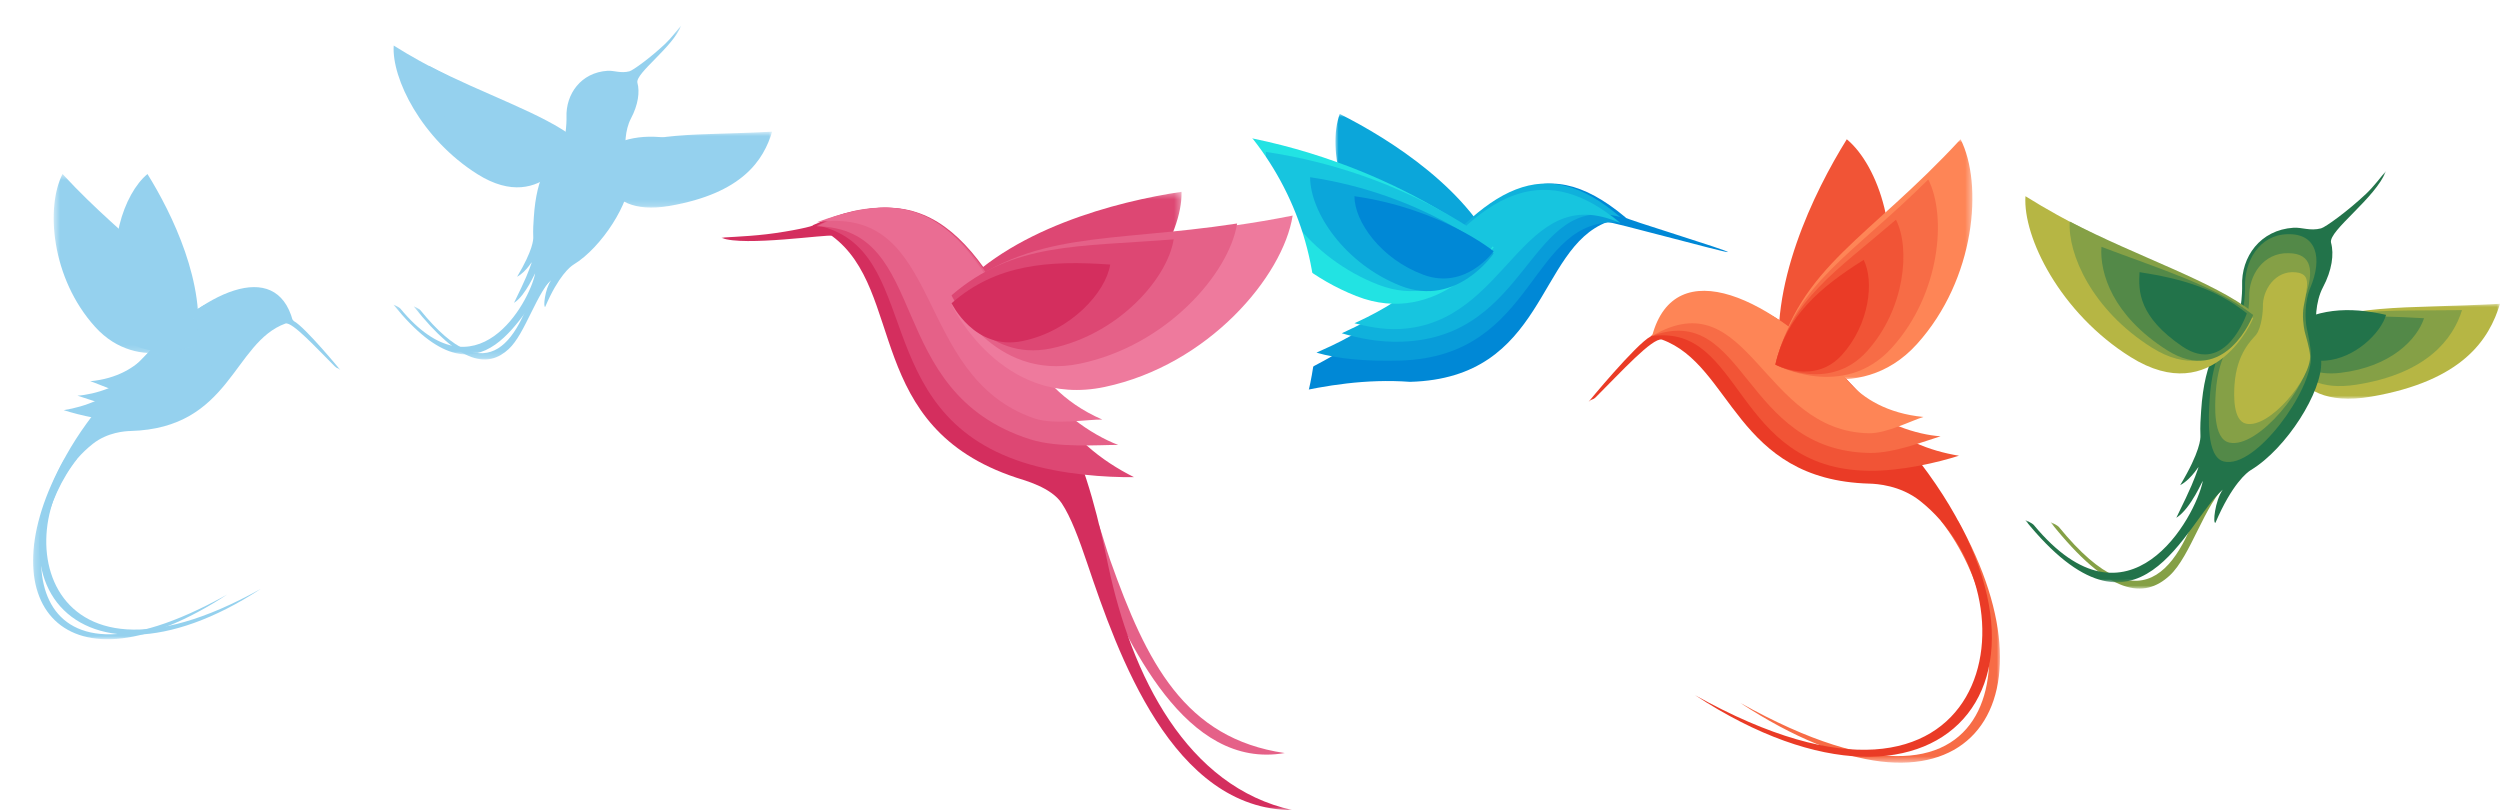 <svg width="395" height="128" viewBox="0 0 395 128" fill="none" xmlns="http://www.w3.org/2000/svg">
<circle cx="226.5" cy="37.5" r="37.5" fill="white"/>
<ellipse opacity="0.65" cx="88.905" cy="30" rx="29.905" ry="30" fill="white"/>
<mask id="mask0_749_5641" style="mask-type:alpha" maskUnits="userSpaceOnUse" x="65" y="43" width="23" height="14">
<path fill-rule="evenodd" clip-rule="evenodd" d="M65.38 43.2H87.709V56.8H65.38V43.2Z" fill="white"/>
</mask>
<g mask="url(#mask0_749_5641)">
<path fill-rule="evenodd" clip-rule="evenodd" d="M85.007 43.2C82.096 53.701 77.264 62.34 66.443 49.034C66.22 48.761 65.338 48.371 65.381 48.426C72.794 57.768 77.184 58.106 80.371 55.154C83.043 52.68 84.733 46.173 87.709 43.444L85.007 43.2Z" fill="#95D1EE"/>
</g>
<mask id="mask1_749_5641" style="mask-type:alpha" maskUnits="userSpaceOnUse" x="94" y="20" width="28" height="13">
<path fill-rule="evenodd" clip-rule="evenodd" d="M94.886 20.8H122V32.8H94.886V20.8Z" fill="white"/>
</mask>
<g mask="url(#mask1_749_5641)">
<path fill-rule="evenodd" clip-rule="evenodd" d="M94.893 24.622C103.202 20.599 109.375 21.497 122 20.8C120.636 25.302 117.321 30.535 105.783 32.534C94.245 34.532 94.893 24.622 94.893 24.622" fill="#95D1EE"/>
</g>
<path fill-rule="evenodd" clip-rule="evenodd" d="M94.886 24.664C101.701 21.212 107.227 21.721 117.215 21.6C116.094 25.224 112.8 29.649 103.839 31.034C94.878 32.419 94.886 24.664 94.886 24.664" fill="#95D1EE"/>
<path fill-rule="evenodd" clip-rule="evenodd" d="M94.886 24.855C100.205 22.083 105.079 22.212 112.43 22.623C111.552 25.281 108.283 28.765 101.899 29.527C95.514 30.289 94.886 24.855 94.886 24.855" fill="#95D1EE"/>
<path fill-rule="evenodd" clip-rule="evenodd" d="M94.886 24.056C98.709 21.367 102.926 21.117 107.646 22.199C107.01 24.437 103.774 27.721 99.959 27.988C96.144 28.255 94.886 24.056 94.886 24.056" fill="#95D1EE"/>
<mask id="mask2_749_5641" style="mask-type:alpha" maskUnits="userSpaceOnUse" x="62" y="4" width="46" height="52">
<path fill-rule="evenodd" clip-rule="evenodd" d="M62.19 4H107.646V56H62.19V4Z" fill="white"/>
</mask>
<g mask="url(#mask2_749_5641)">
<path fill-rule="evenodd" clip-rule="evenodd" d="M95.987 11.186C91.8 11.454 89.364 14.857 89.507 18.551C89.527 19.056 89.474 23.302 87.9 24.613C86.908 25.44 84.78 27.486 84.341 34.36C84.275 35.386 84.206 36.2 84.255 37.467C84.268 37.804 84.254 39.463 81.702 43.728C83.313 42.856 84.232 40.867 83.958 41.63C83.457 43.023 83.182 43.841 81.213 47.851C83.108 46.664 84.624 42.844 84.545 43.244C83.647 47.733 75.21 63.223 63.27 48.772C63.044 48.498 62.147 48.109 62.191 48.164C76.544 65.967 82.305 48.446 87.063 44.291C86.083 45.715 85.793 48.615 86.143 48.484C88.24 43.562 90.14 42.099 90.597 41.824C95.112 39.095 99.637 31.863 99.474 28.078C99.403 26.445 99.118 25.239 98.945 24.413C98.694 23.21 98.701 20.583 99.699 18.701C100.82 16.585 101.115 14.53 100.708 13.064C100.384 11.546 106.341 7.444 107.646 4C106.997 4.745 106.128 5.952 105.113 6.912C102.79 9.109 99.999 11.125 99.451 11.267C98.069 11.624 97.038 11.118 95.987 11.186" fill="#95D1EE"/>
</g>
<path fill-rule="evenodd" clip-rule="evenodd" d="M95.191 12.004C91.669 12.088 89.754 15.464 89.874 18.738C89.891 19.185 89.813 22.895 88.557 24.109C87.76 24.88 85.779 26.869 85.41 32.959C85.29 34.926 84.941 40.161 87.194 40.729C91.186 41.736 98.371 31.715 98.193 27.396C98.134 25.95 97.785 24.559 97.64 23.827C97.428 22.762 97.376 20.48 98.092 18.793C99.686 14.997 98.901 11.866 95.191 12.004" fill="#95D1EE"/>
<path fill-rule="evenodd" clip-rule="evenodd" d="M95.381 14.403C92.17 14.295 90.296 17.259 90.406 19.969C90.421 20.34 90.307 23.353 89.248 24.417C88.569 25.101 86.523 26.948 86.185 31.991C86.076 33.62 85.826 37.87 87.884 38.341C91.53 39.175 98.074 30.964 97.911 27.388C97.857 26.191 97.402 24.672 97.269 24.066C97.076 23.183 96.954 21.346 97.454 19.926C98.583 16.649 98.334 14.442 95.381 14.403" fill="#95D1EE"/>
<path fill-rule="evenodd" clip-rule="evenodd" d="M96.281 16.823C93.696 16.533 92.037 19.073 92.126 21.22C92.138 21.513 91.996 23.83 91.243 24.741C90.754 25.335 88.823 27.029 88.55 31.022C88.462 32.313 88.342 35.58 90.003 35.953C92.945 36.612 98.204 30.214 98.074 27.382C98.03 26.434 97.501 24.806 97.394 24.326C97.238 23.628 97.053 22.233 97.273 21.082C97.799 18.332 98.15 17.032 96.281 16.823" fill="#95D1EE"/>
<path fill-rule="evenodd" clip-rule="evenodd" d="M90.899 22.625C85.252 18.041 72.695 13.799 62.207 7.2C61.866 12.363 66.571 21.954 75.456 27.531C86.076 34.197 90.899 22.625 90.899 22.625" fill="#95D1EE"/>
<path fill-rule="evenodd" clip-rule="evenodd" d="M90.899 21.896C85.916 17.959 76.334 14.865 67.789 10.4C67.515 14.462 70.586 21.607 78.177 26.364C86.896 31.815 90.899 21.896 90.899 21.896" fill="#95D1EE"/>
<path fill-rule="evenodd" clip-rule="evenodd" d="M90.899 22.212C86.226 18.565 78.972 16.338 71.779 13.6C71.554 16.928 73.185 22.276 80.017 26.644C87.438 31.373 90.899 22.212 90.899 22.212" fill="#95D1EE"/>
<path fill-rule="evenodd" clip-rule="evenodd" d="M90.101 22.008C86.128 18.835 81.819 17.615 76.584 16.8C76.427 19.209 76.473 22.436 81.973 26.191C87.473 29.946 90.101 22.008 90.101 22.008" fill="#95D1EE"/>
<ellipse opacity="0.65" cx="28" cy="53.984" rx="28" ry="27.984" fill="white"/>
<mask id="mask3_749_5641" style="mask-type:alpha" maskUnits="userSpaceOnUse" x="5" y="72" width="31" height="29">
<path fill-rule="evenodd" clip-rule="evenodd" d="M5.227 72.435H35.922V101H5.227V72.435Z" fill="white"/>
</mask>
<g mask="url(#mask3_749_5641)">
<path fill-rule="evenodd" clip-rule="evenodd" d="M12.244 72.435C2.238 84.99 2.511 112.611 35.922 93.919C10.239 110.767 -2.502 95.122 10.193 72.435H12.244Z" fill="#95D1EE"/>
</g>
<path fill-rule="evenodd" clip-rule="evenodd" d="M31.062 54.711C32.681 44.944 27.15 33.682 23.3 27.497C19.568 30.577 16.564 39.304 19.276 47.375C21.988 55.446 31.062 54.711 31.062 54.711" fill="#95D1EE"/>
<path fill-rule="evenodd" clip-rule="evenodd" d="M17.927 61.643C30.495 47.545 37.006 42.479 46.434 50.738C48.161 51.639 53.88 58.57 53.758 58.452C53.301 58.01 53.349 58.339 52.869 57.861C49.935 54.94 46.244 50.878 45.121 51.109C36.776 54.135 36.499 67.659 20.628 68.097C19.784 68.121 17.005 68.284 14.67 70.124C0.437 81.339 5.591 112.963 41.215 93.033C11.635 112.438 -7.276 89.917 17.927 61.643" fill="#95D1EE"/>
<path fill-rule="evenodd" clip-rule="evenodd" d="M19.654 60.077C30.714 47.121 37.137 42.731 46.378 50.719C35.53 49.091 36.685 66.403 20.699 66.582C16.821 66.626 12.551 65.597 10.066 64.807C13.508 64.243 17.296 62.834 19.654 60.077" fill="#95D1EE"/>
<path fill-rule="evenodd" clip-rule="evenodd" d="M21.381 58.51C30.933 46.698 38.149 42.949 46.321 50.7C35.19 46.548 35.644 64.266 20.562 64.479C17.735 64.519 14.057 63.065 12.238 62.516C14.967 62.339 19.38 60.978 21.381 58.51" fill="#95D1EE"/>
<path fill-rule="evenodd" clip-rule="evenodd" d="M23.037 56.15C31.958 46.136 43.582 40.652 46.265 50.681C34.826 44 33.337 61.943 20.681 62.158C18.61 62.194 15.579 60.622 14.257 60.236C18.527 59.83 21.358 58.035 23.037 56.15" fill="#95D1EE"/>
<mask id="mask4_749_5641" style="mask-type:alpha" maskUnits="userSpaceOnUse" x="8" y="27" width="24" height="29">
<path fill-rule="evenodd" clip-rule="evenodd" d="M8.483 27.492H31.735V55.823H8.483V27.492Z" fill="white"/>
</mask>
<g mask="url(#mask4_749_5641)">
<path fill-rule="evenodd" clip-rule="evenodd" d="M31.735 54.067C28.806 42.376 20.688 39.213 9.878 27.492C7.206 32.755 8.086 43.962 15.026 51.644C21.965 59.325 31.735 54.067 31.735 54.067" fill="#95D1EE"/>
</g>
<path fill-rule="evenodd" clip-rule="evenodd" d="M31.733 54.065C29.353 44.375 22.627 41.135 13.689 32.234C11.489 36.568 12.26 45.744 17.974 52.069C23.689 58.394 31.733 54.065 31.733 54.065" fill="#95D1EE"/>
<path fill-rule="evenodd" clip-rule="evenodd" d="M31.732 54.063C29.901 46.373 24.567 43.058 17.499 36.976C15.771 40.381 16.435 47.526 20.923 52.495C25.412 57.463 31.732 54.063 31.732 54.063" fill="#95D1EE"/>
<path fill-rule="evenodd" clip-rule="evenodd" d="M31.73 54.06C30.448 48.372 26.506 44.98 21.31 41.718C20.053 44.193 20.609 49.308 23.872 52.92C27.136 56.533 31.73 54.06 31.73 54.06" fill="#95D1EE"/>
<circle cx="288.5" cy="55.5" r="37.5" fill="white"/>
<circle cx="350.5" cy="52.5" r="37.5" fill="white"/>
<mask id="mask5_749_5641" style="mask-type:alpha" maskUnits="userSpaceOnUse" x="274" y="82" width="42" height="39">
<path fill-rule="evenodd" clip-rule="evenodd" d="M316 82.225H274.891V120.505H316V82.225Z" fill="white"/>
</mask>
<g mask="url(#mask5_749_5641)">
<path fill-rule="evenodd" clip-rule="evenodd" d="M306.602 82.225C320.002 99.05 319.637 136.064 274.891 111.016C309.287 133.594 326.35 112.628 309.348 82.225H306.602Z" fill="#F76C46"/>
</g>
<path fill-rule="evenodd" clip-rule="evenodd" d="M281.399 58.475C279.231 45.387 286.638 30.295 291.794 22.006C296.793 26.134 300.815 37.828 297.184 48.644C293.552 59.46 281.399 58.475 281.399 58.475" fill="#F15436"/>
<path fill-rule="evenodd" clip-rule="evenodd" d="M298.99 67.764C282.158 48.871 273.439 42.084 260.811 53.151C258.499 54.359 250.839 63.647 251.003 63.488C251.615 62.895 251.55 63.337 252.193 62.696C256.123 58.782 261.066 53.339 262.57 53.647C273.746 57.703 274.118 75.826 295.373 76.413C296.504 76.445 300.226 76.664 303.353 79.13C322.414 94.157 315.513 136.537 267.802 109.829C307.417 135.833 332.745 105.653 298.99 67.764" fill="#EA3B26"/>
<path fill-rule="evenodd" clip-rule="evenodd" d="M296.677 65.665C281.865 48.304 273.262 42.421 260.887 53.125C275.415 50.943 273.868 74.143 295.278 74.383C300.472 74.441 306.19 73.063 309.518 72.004C304.909 71.248 299.836 69.36 296.677 65.665" fill="#F15436"/>
<path fill-rule="evenodd" clip-rule="evenodd" d="M294.365 63.565C281.572 47.736 271.907 42.713 260.962 53.1C275.871 47.536 275.262 71.28 295.461 71.565C299.248 71.618 304.173 69.67 306.61 68.934C302.955 68.696 297.044 66.874 294.365 63.565" fill="#F76C46"/>
<path fill-rule="evenodd" clip-rule="evenodd" d="M292.147 60.403C280.199 46.984 264.632 39.635 261.038 53.074C276.358 44.121 278.352 68.166 295.302 68.455C298.076 68.502 302.135 66.396 303.906 65.879C298.187 65.334 294.395 62.928 292.147 60.403" fill="#FE8556"/>
<mask id="mask6_749_5641" style="mask-type:alpha" maskUnits="userSpaceOnUse" x="280" y="22" width="32" height="38">
<path fill-rule="evenodd" clip-rule="evenodd" d="M311.639 22H280.498V59.965H311.639V22Z" fill="white"/>
</mask>
<g mask="url(#mask6_749_5641)">
<path fill-rule="evenodd" clip-rule="evenodd" d="M280.498 57.612C284.42 41.945 295.293 37.707 309.77 22C313.349 29.053 312.17 44.071 302.876 54.364C293.583 64.657 280.498 57.612 280.498 57.612" fill="#FE8556"/>
</g>
<path fill-rule="evenodd" clip-rule="evenodd" d="M280.5 57.609C283.687 44.623 292.696 40.282 304.667 28.354C307.613 34.162 306.58 46.459 298.927 54.934C291.274 63.41 280.5 57.609 280.5 57.609" fill="#F76C46"/>
<path fill-rule="evenodd" clip-rule="evenodd" d="M280.502 57.606C282.955 47.302 290.098 42.859 299.563 34.709C301.878 39.271 300.989 48.847 294.978 55.505C288.966 62.163 280.502 57.606 280.502 57.606" fill="#F15436"/>
<path fill-rule="evenodd" clip-rule="evenodd" d="M280.504 57.603C282.222 49.98 287.501 45.435 294.46 41.064C296.143 44.38 295.399 51.234 291.028 56.075C286.657 60.916 280.504 57.603 280.504 57.603" fill="#EA3B26"/>
<mask id="mask7_749_5641" style="mask-type:alpha" maskUnits="userSpaceOnUse" x="324" y="76" width="28" height="17">
<path fill-rule="evenodd" clip-rule="evenodd" d="M324 76H352V93H324V76Z" fill="white"/>
</mask>
<g mask="url(#mask7_749_5641)">
<path fill-rule="evenodd" clip-rule="evenodd" d="M348.612 76C344.961 89.126 338.902 99.926 325.333 83.293C325.054 82.951 323.947 82.464 324.002 82.533C333.297 94.21 338.802 94.632 342.799 90.943C346.149 87.85 348.268 79.717 352 76.305L348.612 76Z" fill="#85A046"/>
</g>
<mask id="mask8_749_5641" style="mask-type:alpha" maskUnits="userSpaceOnUse" x="361" y="48" width="34" height="15">
<path fill-rule="evenodd" clip-rule="evenodd" d="M361 48H395V63H361V48Z" fill="white"/>
</mask>
<g mask="url(#mask8_749_5641)">
<path fill-rule="evenodd" clip-rule="evenodd" d="M361.008 52.778C371.428 47.749 379.169 48.871 395 48C393.29 53.627 389.133 60.169 374.665 62.667C360.197 65.165 361.008 52.778 361.008 52.778" fill="#B6B644"/>
</g>
<path fill-rule="evenodd" clip-rule="evenodd" d="M361 52.83C369.546 48.515 376.475 49.151 389 49C387.594 53.531 383.464 59.062 372.227 60.793C360.99 62.524 361 52.83 361 52.83" fill="#85A046"/>
<path fill-rule="evenodd" clip-rule="evenodd" d="M361 53.069C367.669 49.603 373.782 49.765 383 50.279C381.899 53.602 377.8 57.956 369.793 58.908C361.787 59.861 361 53.069 361 53.069" fill="#538948"/>
<path fill-rule="evenodd" clip-rule="evenodd" d="M361 52.07C365.793 48.709 371.082 48.397 377 49.749C376.203 52.546 372.145 56.651 367.361 56.985C362.577 57.319 361 52.07 361 52.07" fill="#22734A"/>
<mask id="mask9_749_5641" style="mask-type:alpha" maskUnits="userSpaceOnUse" x="320" y="27" width="57" height="65">
<path fill-rule="evenodd" clip-rule="evenodd" d="M320 27H377V92H320V27Z" fill="white"/>
</mask>
<g mask="url(#mask9_749_5641)">
<path fill-rule="evenodd" clip-rule="evenodd" d="M362.38 35.982C357.131 36.318 354.075 40.571 354.255 45.189C354.279 45.821 354.214 51.127 352.24 52.767C350.996 53.8 348.327 56.358 347.776 64.95C347.694 66.232 347.608 67.251 347.669 68.834C347.685 69.256 347.668 71.329 344.468 76.66C346.487 75.57 347.64 73.083 347.296 74.038C346.669 75.779 346.324 76.802 343.855 81.813C346.23 80.33 348.132 75.555 348.032 76.055C346.906 81.666 336.327 101.029 321.354 82.965C321.071 82.623 319.947 82.137 320.002 82.205C338 104.459 345.223 82.558 351.19 77.364C349.961 79.144 349.598 82.769 350.036 82.605C352.666 76.452 355.049 74.624 355.621 74.279C361.284 70.868 366.958 61.828 366.752 57.097C366.664 55.057 366.307 53.549 366.09 52.516C365.776 51.013 365.784 47.729 367.035 45.377C368.441 42.732 368.811 40.163 368.3 38.331C367.894 36.433 375.364 31.306 377 27C376.187 27.931 375.097 29.439 373.824 30.64C370.912 33.387 367.412 35.907 366.725 36.084C364.991 36.53 363.699 35.898 362.38 35.982" fill="#22734A"/>
</g>
<path fill-rule="evenodd" clip-rule="evenodd" d="M361.382 37.006C356.966 37.11 354.564 41.331 354.716 45.422C354.736 45.982 354.638 50.618 353.064 52.136C352.065 53.1 349.581 55.586 349.117 63.198C348.967 65.658 348.529 72.202 351.355 72.912C356.361 74.17 365.37 61.643 365.147 56.245C365.073 54.438 364.635 52.699 364.453 51.784C364.188 50.452 364.122 47.6 365.02 45.491C367.018 40.746 366.035 36.832 361.382 37.006" fill="#538948"/>
<path fill-rule="evenodd" clip-rule="evenodd" d="M361.62 40.004C357.594 39.869 355.244 43.574 355.382 46.962C355.401 47.425 355.258 51.191 353.929 52.521C353.078 53.376 350.513 55.685 350.089 61.988C349.952 64.025 349.639 69.338 352.22 69.926C356.792 70.968 364.997 60.705 364.794 56.235C364.726 54.738 364.155 52.84 363.988 52.082C363.746 50.979 363.593 48.682 364.22 46.908C365.636 42.811 365.323 40.052 361.62 40.004" fill="#85A046"/>
<path fill-rule="evenodd" clip-rule="evenodd" d="M362.749 43.028C359.508 42.667 357.427 45.842 357.539 48.525C357.554 48.891 357.376 51.788 356.432 52.927C355.818 53.668 353.397 55.786 353.055 60.778C352.944 62.391 352.794 66.475 354.877 66.941C358.566 67.766 365.161 59.767 364.997 56.227C364.942 55.042 364.279 53.008 364.144 52.407C363.949 51.534 363.717 49.791 363.993 48.353C364.653 44.915 365.093 43.29 362.749 43.028" fill="#B6B644"/>
<path fill-rule="evenodd" clip-rule="evenodd" d="M356 50.281C348.919 44.552 333.173 39.248 320.022 31C319.594 37.453 325.493 49.443 336.635 56.413C349.952 64.746 356 50.281 356 50.281" fill="#B6B644"/>
<path fill-rule="evenodd" clip-rule="evenodd" d="M356 49.371C349.751 44.448 337.736 40.581 327.021 35C326.678 40.077 330.528 49.008 340.048 54.955C350.981 61.769 356 49.371 356 49.371" fill="#85A046"/>
<path fill-rule="evenodd" clip-rule="evenodd" d="M356 49.766C350.14 45.206 341.044 42.423 332.025 39C331.743 43.16 333.787 49.846 342.354 55.305C351.661 61.217 356 49.766 356 49.766" fill="#538948"/>
<path fill-rule="evenodd" clip-rule="evenodd" d="M355 49.51C350.018 45.544 344.615 44.019 338.05 43C337.852 46.011 337.91 50.045 344.808 54.739C351.705 59.433 355 49.51 355 49.51" fill="#22734A"/>
<mask id="mask10_749_5641" style="mask-type:alpha" maskUnits="userSpaceOnUse" x="211" y="18" width="26" height="26">
<path fill-rule="evenodd" clip-rule="evenodd" d="M237 18H211V44H237V18Z" fill="white"/>
</mask>
<g mask="url(#mask10_749_5641)">
<path fill-rule="evenodd" clip-rule="evenodd" d="M237 41.239C232.562 30.169 219.636 21.989 211.679 18C209.678 23.488 212 34.343 219.942 40.981C227.884 47.62 237 41.239 237 41.239" fill="#0BA6DA"/>
</g>
<path fill-rule="evenodd" clip-rule="evenodd" d="M218.24 50.202C235.055 30.357 243.285 22.977 256.885 34.392C256.293 34.455 273.523 39.698 272.988 39.831C272.548 39.94 254.333 34.929 253.929 35.083C242.763 39.323 244.338 59.74 222.785 60.332C208.863 59.297 196.487 64.868 195 63.883C209.247 57.342 214.607 54.49 218.24 50.202" fill="#0088D6"/>
<path fill-rule="evenodd" clip-rule="evenodd" d="M219.63 48.294C234.465 30.709 243.155 24.687 256 35.151C241.433 34.078 243.103 56.353 221.217 56.97C215.908 57.119 211.422 56.718 208 55.72C210.452 54.616 216.467 52.038 219.63 48.294" fill="#089CD9"/>
<path fill-rule="evenodd" clip-rule="evenodd" d="M222.441 45.707C235.085 29.131 244.099 24.038 256 34.293C241.358 30.326 241.875 53.323 221.474 53.986C217.65 54.111 214.474 53.372 212 52.657C214.122 51.656 219.792 49.172 222.441 45.707" fill="#0FB1DC"/>
<path fill-rule="evenodd" clip-rule="evenodd" d="M224.025 44.406C234.926 29.556 244.608 25.629 256 35.242C240.245 28.279 238.422 51.096 221.203 51.978C218.385 52.122 215.8 51.535 214 51.074C215.867 50.221 221.798 47.439 224.025 44.406" fill="#17C5DF"/>
<path fill-rule="evenodd" clip-rule="evenodd" d="M236 39.07C236 39.07 219.856 25.085 193 21C193 29.328 201.147 41.584 214.274 46.77C227.4 51.955 236 39.07 236 39.07" fill="#22E3E3"/>
<path fill-rule="evenodd" clip-rule="evenodd" d="M236 38.724C236 38.724 222.484 27.329 200 24C200 30.786 206.821 40.773 217.811 44.998C228.8 49.223 236 38.724 236 38.724" fill="#17C5DF"/>
<path fill-rule="evenodd" clip-rule="evenodd" d="M236 40.047C236 40.047 225.112 30.724 207 28C207 33.552 212.495 41.723 221.347 45.18C230.2 48.637 236 40.047 236 40.047" fill="#0BA6DA"/>
<path fill-rule="evenodd" clip-rule="evenodd" d="M236 39.7C236 39.7 227.74 32.967 214 31C214 35.01 218.169 40.911 224.884 43.408C231.6 45.904 236 39.7 236 39.7" fill="#0088D6"/>
<g filter="url(#filter0_d_749_5641)">
<ellipse cx="161" cy="50.97" rx="47" ry="46.97" fill="white"/>
</g>
<mask id="mask11_749_5641" style="mask-type:alpha" maskUnits="userSpaceOnUse" x="150" y="30" width="37" height="25">
<path fill-rule="evenodd" clip-rule="evenodd" d="M150.347 30.303H186.693V54.101H150.347V30.303Z" fill="white"/>
</mask>
<g mask="url(#mask11_749_5641)">
<path fill-rule="evenodd" clip-rule="evenodd" d="M150.347 46.945C159.345 36.189 176.516 31.821 186.692 30.303C186.813 37.195 180.202 48.496 169.047 52.987C157.891 57.477 150.347 46.945 150.347 46.945" fill="#DD4773"/>
</g>
<path fill-rule="evenodd" clip-rule="evenodd" d="M170.4 83.897C171.168 85.38 171.95 87.121 172.762 89.002C178.228 101.656 187.315 121.704 202.987 118.981C187.185 116.674 181.166 104.729 175.411 88.504C174.779 86.721 174.273 84.831 173.627 82.909L170.4 83.897Z" fill="#E56188"/>
<mask id="mask12_749_5641" style="mask-type:alpha" maskUnits="userSpaceOnUse" x="114" y="32" width="91" height="96">
<path fill-rule="evenodd" clip-rule="evenodd" d="M114 32.808H204.24V128H114V32.808Z" fill="white"/>
</mask>
<g mask="url(#mask12_749_5641)">
<path fill-rule="evenodd" clip-rule="evenodd" d="M167.944 66.269C154.921 38.177 147.116 27.132 128.437 35.578C128.736 35.705 125.036 36.54 121.133 37.008C117.557 37.436 113.755 37.481 114.012 37.586C117.488 38.995 131.001 36.95 131.431 37.266C143.152 45.885 136.419 67.458 160.561 75.466C161.841 75.89 166.077 76.981 167.76 79.526C169.202 81.707 170.472 85.122 171.795 89.041C176.599 103.268 185.181 127.966 204.24 128C187.517 124.366 178.769 106.744 175.098 89.352C173.671 82.59 172.027 75.076 167.944 66.269" fill="#D42E5E"/>
</g>
<path fill-rule="evenodd" clip-rule="evenodd" d="M166.413 63.283C155.233 37.448 147.26 27.405 129.04 35.596C146.116 39.147 136.794 65.091 161.708 73.077C167.752 75.014 174.914 75.443 179.173 75.39C174.058 72.839 168.799 68.784 166.413 63.283" fill="#DD4773"/>
<path fill-rule="evenodd" clip-rule="evenodd" d="M164.285 59.724C154.941 36.807 145.445 27.55 129.04 35.745C147.286 36.089 139.313 61.927 162.75 69.406C167.144 70.808 173.569 70.288 176.667 70.295C172.491 68.726 166.245 64.516 164.285 59.724" fill="#E56188"/>
<path fill-rule="evenodd" clip-rule="evenodd" d="M162.433 55.428C152.25 35.247 145.963 28.843 129.04 35.124C149.351 32.192 143.976 59.4 163.399 66.098C166.577 67.194 171.949 66.236 174.16 66.291C167.754 63.504 164.325 59.178 162.433 55.428" fill="#EA6D93"/>
<path fill-rule="evenodd" clip-rule="evenodd" d="M150.347 48.12C165.296 35.436 178.938 39.125 204.24 34.061C202.738 43.648 190.934 57.679 174.542 61.139C158.15 64.598 150.347 48.12 150.347 48.12" fill="#EE7A9D"/>
<path fill-rule="evenodd" clip-rule="evenodd" d="M150.347 46.76C162.878 36.215 174.964 38.446 195.467 35.313C194.21 43.197 184.317 54.621 170.597 57.466C156.878 60.311 150.347 46.76 150.347 46.76" fill="#E56188"/>
<path fill-rule="evenodd" clip-rule="evenodd" d="M150.347 46.653C160.112 38.248 170.312 39.024 185.44 37.818C184.463 43.999 176.756 52.816 166.09 55.046C155.424 57.276 150.347 46.653 150.347 46.653" fill="#DD4773"/>
<path fill-rule="evenodd" clip-rule="evenodd" d="M150.347 47.911C157.345 41.759 165.629 41.1 175.413 41.799C174.716 46.196 169.196 52.295 161.584 53.882C153.971 55.469 150.347 47.911 150.347 47.911" fill="#D42E5E"/>
<defs>
<filter id="filter0_d_749_5641" x="76" y="-34" width="170" height="169.939" filterUnits="userSpaceOnUse" color-interpolation-filters="sRGB">
<feFlood flood-opacity="0" result="BackgroundImageFix"/>
<feColorMatrix in="SourceAlpha" type="matrix" values="0 0 0 0 0 0 0 0 0 0 0 0 0 0 0 0 0 0 127 0" result="hardAlpha"/>
<feOffset/>
<feGaussianBlur stdDeviation="19"/>
<feColorMatrix type="matrix" values="0 0 0 0 0 0 0 0 0 0 0 0 0 0 0 0 0 0 0.35 0"/>
<feBlend mode="normal" in2="BackgroundImageFix" result="effect1_dropShadow_749_5641"/>
<feBlend mode="normal" in="SourceGraphic" in2="effect1_dropShadow_749_5641" result="shape"/>
</filter>
</defs>
</svg>
